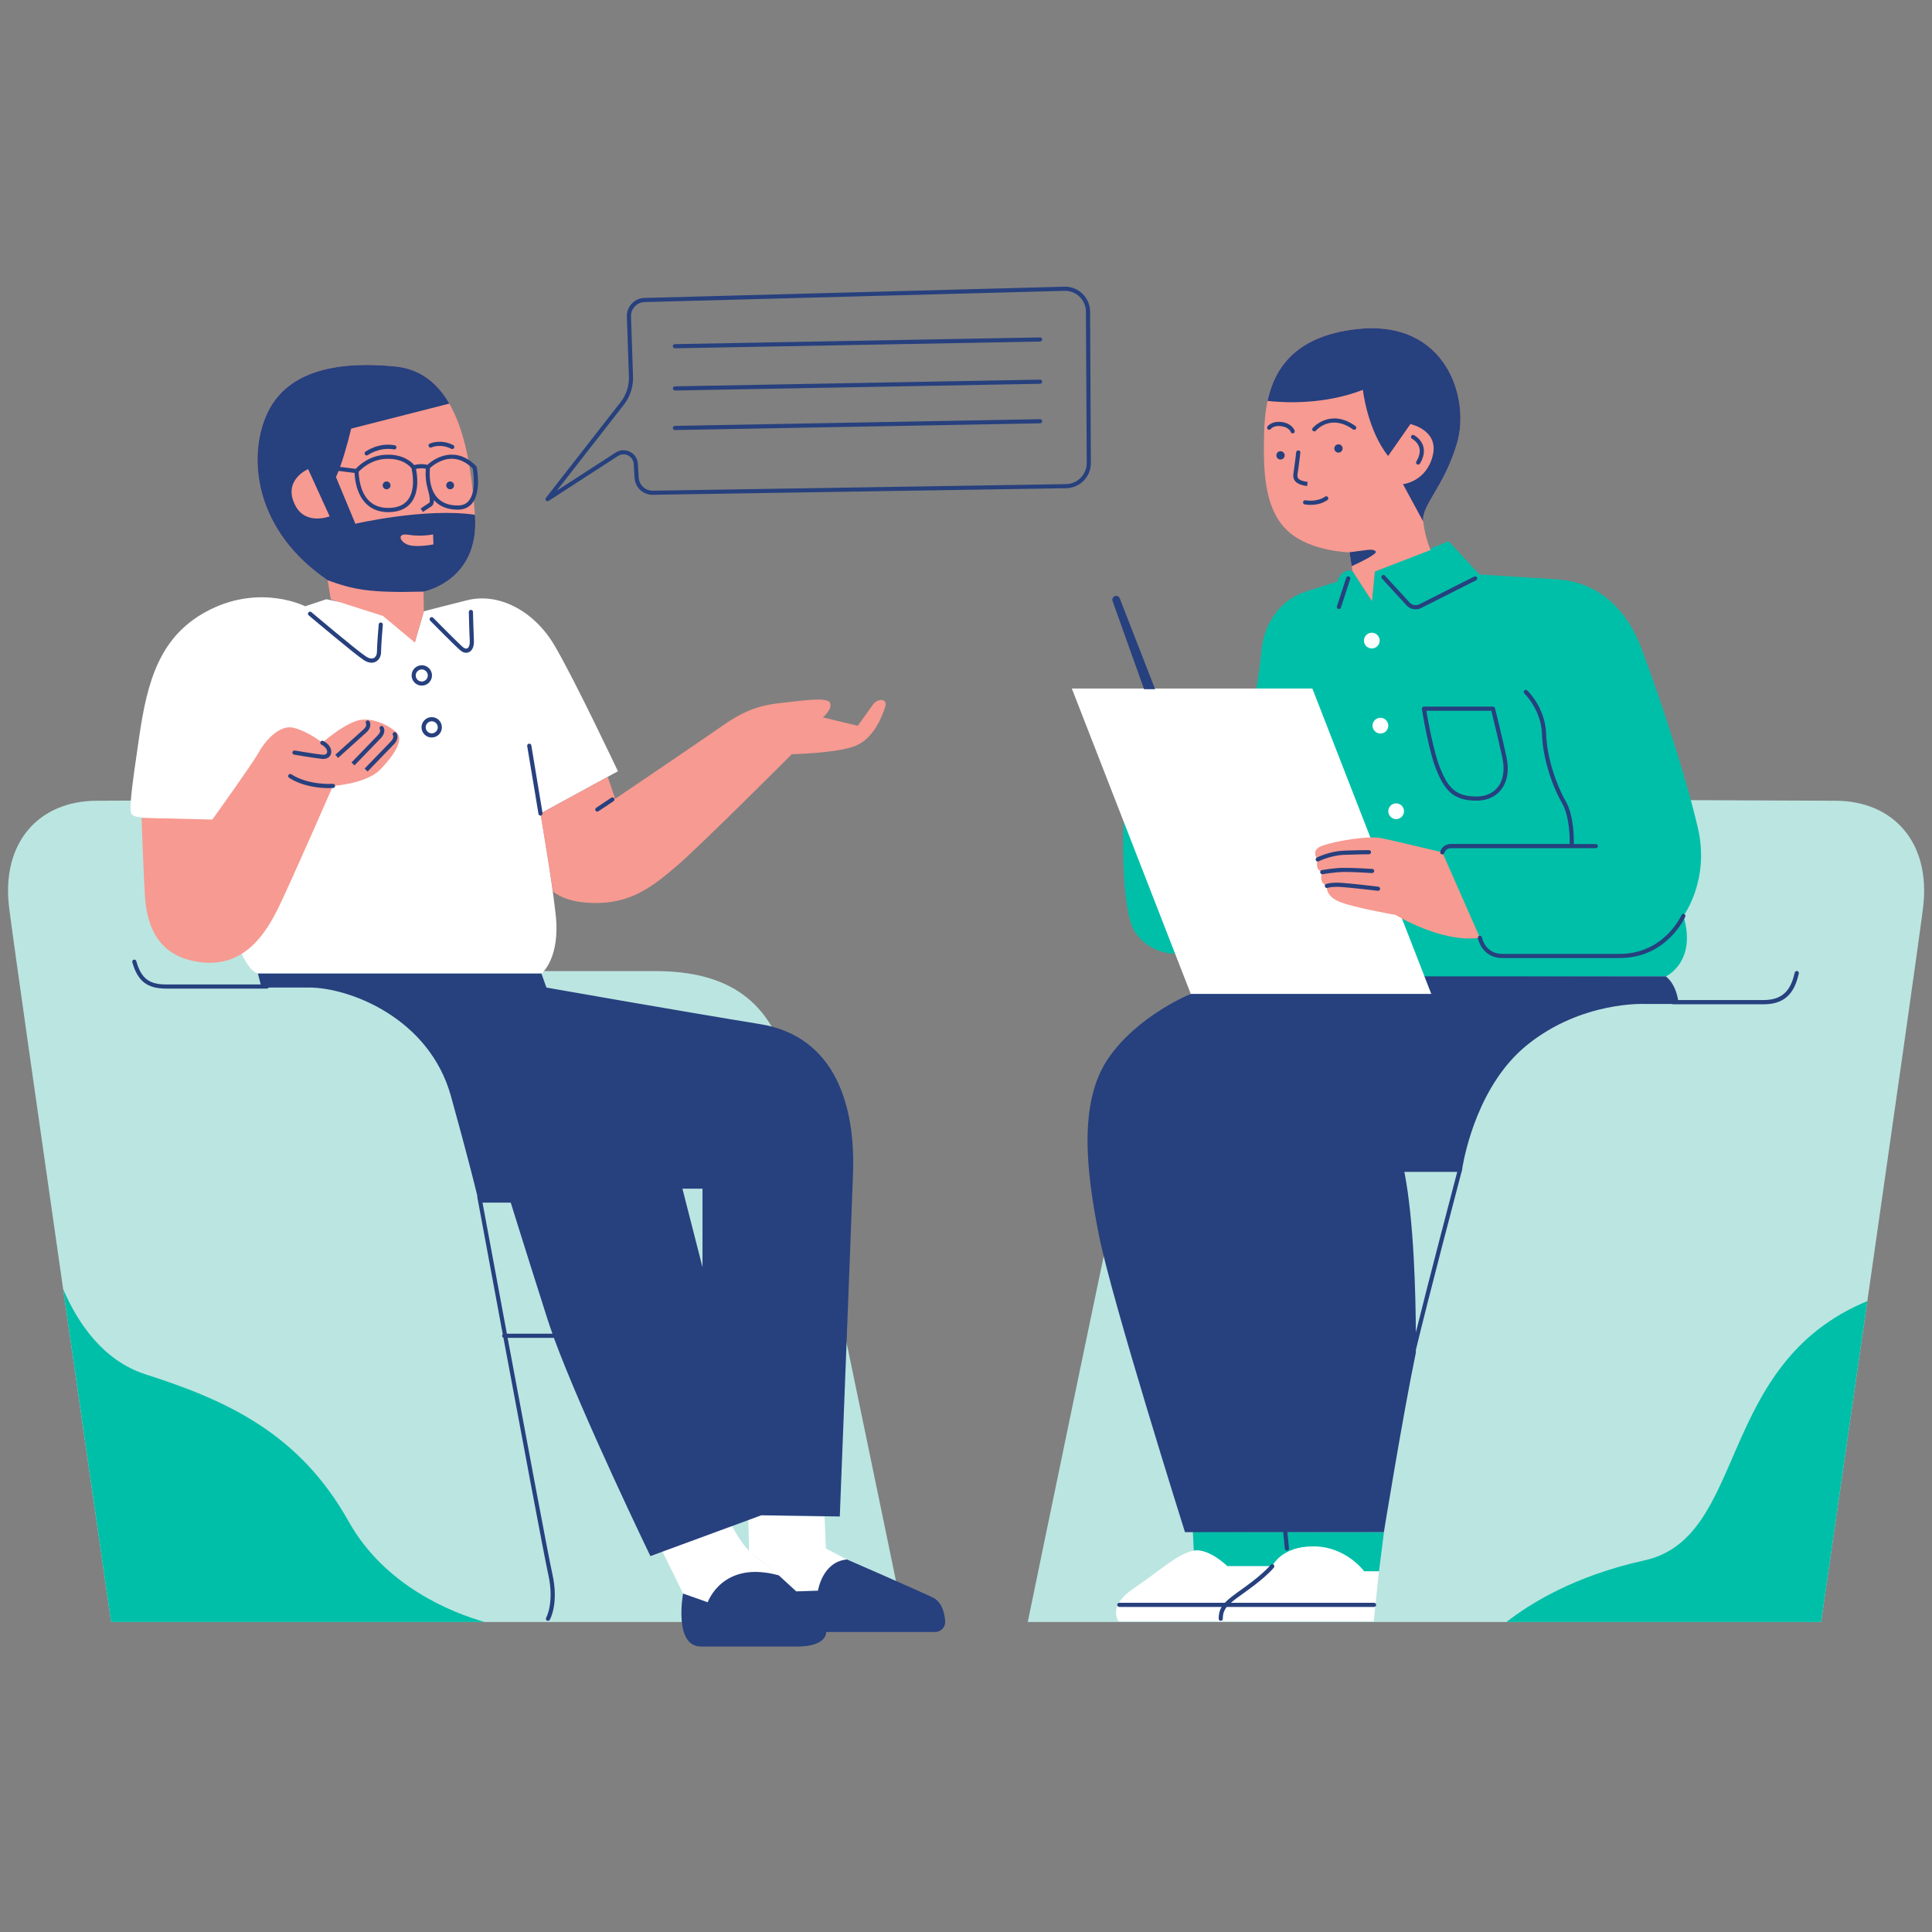 <svg xmlns="http://www.w3.org/2000/svg" xmlns:xlink="http://www.w3.org/1999/xlink" width="500" zoomAndPan="magnify" viewBox="0 0 375 375" height="500" preserveAspectRatio="xMidYMid meet" version="1.0"><rect x="0" y="0" width="375" height="375" fill="#808080" stroke="none"/><defs><clipPath id="6200aece4a"><path d="M 25 55.566 L 350 55.566 L 350 319.566 L 25 319.566 Z M 25 55.566 " clip-rule="nonzero"/></clipPath></defs><path fill="#bbe5e1" d="M 152.984 207.5 C 156.156 220.574 175.551 314.832 175.551 314.832 L 21.566 314.832 C 21.566 314.832 3.355 188.887 1.777 176.211 C 0.195 163.531 7.531 155.422 18.84 155.422 C 18.84 155.422 65.109 155.223 76.586 155.223 C 88.062 155.223 94.008 160.766 97.562 172.652 C 101.129 184.527 102.312 188.492 102.312 188.492 C 102.312 188.492 113 188.492 127.25 188.492 C 141.5 188.492 149.824 194.43 152.984 207.5 Z M 356.191 155.422 C 356.191 155.422 309.922 155.223 298.445 155.223 C 286.969 155.223 281.023 160.766 277.469 172.652 C 273.902 184.527 272.719 188.492 272.719 188.492 C 272.719 188.492 262.031 188.492 247.781 188.492 C 233.531 188.492 225.215 194.43 222.055 207.5 C 218.883 220.574 199.488 314.832 199.488 314.832 L 353.473 314.832 C 353.473 314.832 371.684 188.887 373.262 176.211 C 374.844 163.539 367.504 155.422 356.191 155.422 Z M 356.191 155.422 " fill-opacity="1" fill-rule="nonzero"/><path fill="#00bfa8" d="M 323.336 189.531 L 272.555 189.652 L 254.738 133.645 L 243.82 133.824 C 243.82 133.824 244.41 130.652 244.875 126.07 C 245.348 121.488 248.043 116.547 253.57 114.789 C 259.086 113.027 259.559 112.902 259.559 112.902 C 260.383 110.199 262.504 110.801 262.504 110.801 L 266.301 116.656 L 266.859 110.934 L 281.172 105.035 L 287.16 111.5 C 287.16 111.5 296.09 112.09 302.078 112.438 C 308.07 112.789 314.883 115.965 318.641 125.953 C 322.398 135.938 327.211 150.633 329.566 160.742 C 331.914 170.852 326.746 177.785 326.746 177.785 C 329.441 186.707 323.336 189.531 323.336 189.531 Z M 220.27 180.832 C 223.176 185.359 228.285 185.125 228.285 185.125 L 218.062 159.215 C 218.062 159.215 217.367 176.293 220.27 180.832 Z M 231.703 300.992 C 231.703 300.992 233.934 300.176 238.227 304 C 242.52 304 246.953 304 246.953 304 C 246.953 304 248.965 300.512 253.531 300.27 C 258.102 300.031 261.992 302.191 264.395 304.984 L 267.656 305 L 268.625 297.395 L 231.539 297.309 Z M 319.168 302.875 C 305.535 305.875 296.848 311.344 292.41 314.832 L 353.473 314.832 C 353.473 314.832 357.82 284.77 362.445 252.547 C 332.891 264.738 339.305 298.441 319.168 302.875 Z M 67.66 295.293 C 58.16 278.32 44.25 271.871 28.301 266.777 C 19.941 264.109 15.035 256.68 12.262 250.223 C 17.012 283.312 21.566 314.832 21.566 314.832 L 94.066 314.832 C 87.844 313.047 74.734 307.945 67.66 295.293 Z M 67.66 295.293 " fill-opacity="1" fill-rule="nonzero"/><path fill="#ffffff" d="M 119.941 149.699 L 104.918 157.902 C 104.918 157.902 106.871 168.836 107.848 177.434 C 108.824 186.031 105.109 188.957 105.109 188.957 L 50.07 188.957 C 44.992 187.785 39.531 159.074 39.531 159.074 C 31.332 158.883 25.867 159.074 25.48 157.902 C 25.094 156.734 25.48 153.414 27.039 142.871 C 28.594 132.324 30.945 123.145 40.895 118.27 C 50.844 113.383 59.234 117.68 59.234 117.68 L 63.336 116.316 L 76.02 118.852 L 80.508 124.711 L 82.266 118.656 C 82.266 118.656 84.414 118.066 90.66 116.508 C 96.906 114.949 103.73 118.656 107.637 125.293 C 111.551 131.938 119.941 149.699 119.941 149.699 Z M 277.824 192.941 L 254.73 133.645 L 208.043 133.645 L 231.137 192.941 Z M 141.879 295.789 C 141.879 295.789 134.418 296.773 128.504 301 L 132.59 309.312 L 137.379 311 C 137.379 311 139.207 306.637 143.996 305.652 C 148.785 304.668 151.18 305.789 151.18 305.789 C 151.18 305.789 147.098 302.551 145.406 301 C 143.711 299.457 141.879 295.789 141.879 295.789 Z M 160.035 294.379 L 147.785 294.098 L 145.25 294.945 L 145.391 301 L 151.164 305.789 L 154.543 308.891 L 158.766 308.754 C 158.766 308.754 160.316 303.254 164.398 302.695 L 160.316 300.582 Z M 254.941 300.152 C 248.586 300.152 246.945 304 246.945 304 L 238.219 304 C 238.219 304 234.707 300.488 231.695 300.992 C 228.688 301.496 225.168 304.836 219.984 308.355 C 214.801 311.867 217.141 314.715 217.141 314.715 L 266.641 314.715 L 267.641 305.008 L 264.797 305.008 C 264.805 305.008 261.297 300.152 254.941 300.152 Z M 266.27 125.867 C 267.113 125.867 267.797 125.184 267.797 124.34 C 267.797 123.496 267.113 122.812 266.27 122.812 C 265.426 122.812 264.742 123.496 264.742 124.34 C 264.742 125.184 265.426 125.867 266.27 125.867 Z M 266.41 140.848 C 266.41 141.691 267.09 142.375 267.938 142.375 C 268.781 142.375 269.465 141.691 269.465 140.848 C 269.465 140 268.781 139.32 267.938 139.32 C 267.098 139.32 266.41 140 266.41 140.848 Z M 270.988 158.988 C 271.836 158.988 272.516 158.309 272.516 157.461 C 272.516 156.617 271.836 155.934 270.988 155.934 C 270.145 155.934 269.465 156.617 269.465 157.461 C 269.465 158.309 270.152 158.988 270.988 158.988 Z M 270.988 158.988 " fill-opacity="1" fill-rule="nonzero"/><path fill="#f79a91" d="M 287.254 182.023 C 279.855 183.109 270.875 177.582 270.875 177.582 C 270.875 177.582 262.289 176.102 259.723 174.914 C 257.156 173.73 257.551 171.953 257.551 171.953 C 255.777 171.262 256.66 169.285 256.66 169.285 C 255.082 168.789 255.77 166.82 255.77 166.82 C 255.77 166.82 254.188 165.043 256.66 164.152 C 259.125 163.262 265.449 162.176 268.016 162.672 C 270.578 163.168 279.957 165.441 279.957 165.441 Z M 262.496 110.801 L 266.293 116.656 L 266.852 110.934 L 277.676 106.762 C 277.676 106.762 276.625 104.398 276.242 101.227 C 275.871 98.055 280.352 94.504 282.84 85.914 C 285.324 77.324 280.723 61.957 263.371 63.887 C 246.023 65.816 245.457 78.199 245.332 85.355 C 245.207 92.512 245.703 99.234 250.059 103.156 C 254.414 107.082 261.938 107.207 261.938 107.207 Z M 69.148 139.934 C 66.141 140.965 62.566 144.164 62.566 144.164 C 62.566 144.164 59.746 141.91 56.926 141.25 C 54.105 140.59 51.285 144.07 50.152 146.141 C 49.023 148.211 41.219 159.074 41.219 159.074 L 27.488 158.75 C 27.488 158.75 27.766 168.062 28.145 173.992 C 28.527 179.914 30.781 185.848 39.148 186.785 C 47.52 187.723 51.656 181.141 54.191 175.867 C 56.734 170.598 64.629 152.539 64.629 152.539 C 64.629 152.539 71.113 152.16 73.844 149.336 C 76.57 146.516 78.262 143.691 77.137 142.375 C 76.004 141.062 72.152 138.902 69.148 139.934 Z M 169.469 136.723 C 168.652 137.895 166.492 140.871 166.492 140.871 L 159.727 139.25 C 159.727 139.25 161.711 137.535 161.082 136.367 C 160.457 135.195 155.039 136.094 151.52 136.457 C 148.004 136.824 144.848 137.629 140.34 140.793 C 135.828 143.949 119.414 155.051 119.414 155.051 L 117.957 150.785 L 104.91 157.918 L 107.336 173.008 C 107.336 173.008 109.684 175.441 116.262 175.266 C 122.84 175.086 126.902 171.922 131.504 167.953 C 136.109 163.984 153.691 146.391 153.691 146.391 C 153.691 146.391 162.438 146.211 166.043 144.77 C 169.645 143.328 171.273 138.91 171.816 137.195 C 172.359 135.48 170.281 135.551 169.469 136.723 Z M 76.719 71.129 C 64.621 69.941 55.145 72.316 51.586 80.867 C 48.031 89.418 49.727 103.219 63.598 112.609 L 64.211 116.324 L 74.34 119.555 L 80.508 124.711 L 82.266 118.656 L 82.211 114.82 C 82.211 114.82 93.047 112.789 92.191 100.172 C 91.355 87.559 88.812 72.316 76.719 71.129 Z M 76.719 71.129 " fill-opacity="1" fill-rule="nonzero"/><g clip-path="url(#6200aece4a)"><path fill="#27407e" d="M 259.793 87.852 C 259.344 87.852 258.984 87.488 258.984 87.047 C 258.984 86.605 259.352 86.242 259.793 86.242 C 260.242 86.242 260.598 86.605 260.598 87.047 C 260.598 87.488 260.234 87.852 259.793 87.852 Z M 247.742 88.387 C 247.742 88.836 248.105 89.195 248.547 89.195 C 248.996 89.195 249.355 88.828 249.355 88.387 C 249.355 87.945 248.988 87.582 248.547 87.582 C 248.098 87.582 247.742 87.945 247.742 88.387 Z M 299.297 142.469 C 299.453 147.352 301.367 152.727 303.195 155.887 C 304.809 158.68 304.684 163.625 304.676 163.672 C 304.676 163.719 304.684 163.766 304.699 163.812 L 281.66 163.812 C 280.281 163.812 279.684 164.812 279.551 165.34 C 279.5 165.555 279.629 165.773 279.848 165.828 C 279.879 165.836 279.91 165.844 279.949 165.844 C 280.125 165.844 280.289 165.719 280.344 165.543 C 280.367 165.449 280.605 164.633 281.668 164.633 L 309.742 164.633 C 309.969 164.633 310.145 164.457 310.145 164.23 C 310.145 164.008 309.969 163.828 309.742 163.828 L 305.457 163.828 C 305.473 163.789 305.48 163.75 305.48 163.711 C 305.488 163.5 305.621 158.484 303.891 155.492 C 302.172 152.516 300.25 147.164 300.102 142.453 C 299.949 137.418 296.586 134.156 296.438 134.016 C 296.273 133.859 296.02 133.867 295.863 134.031 C 295.711 134.195 295.719 134.449 295.879 134.605 C 295.918 134.629 299.148 137.77 299.297 142.469 Z M 287.648 181.953 C 287.613 181.738 287.402 181.59 287.176 181.629 C 286.961 181.668 286.812 181.879 286.852 182.094 C 286.859 182.133 287.59 185.957 291.609 185.957 L 314.355 185.957 C 323.574 185.957 327.07 178.008 327.109 177.93 C 327.195 177.73 327.102 177.488 326.898 177.402 C 326.699 177.316 326.457 177.41 326.371 177.613 C 326.344 177.691 323.039 185.148 314.363 185.148 L 291.617 185.148 C 288.277 185.148 287.672 182.086 287.648 181.953 Z M 276.383 137.148 L 289.781 137.148 C 289.969 137.148 290.129 137.273 290.176 137.449 C 290.191 137.496 291.449 142.535 292.41 146.957 C 292.965 149.5 292.578 151.77 291.316 153.336 C 290.23 154.688 288.59 155.406 286.574 155.406 C 282.062 155.406 280.422 153.391 278.801 149.43 C 277.266 145.66 276.035 137.938 275.988 137.613 C 275.973 137.496 276.004 137.383 276.082 137.289 C 276.152 137.195 276.266 137.148 276.383 137.148 Z M 276.855 137.953 C 277.148 139.707 278.258 145.965 279.543 149.129 C 281.055 152.832 282.488 154.602 286.566 154.602 C 288.324 154.602 289.75 153.988 290.68 152.832 C 291.789 151.461 292.113 149.438 291.617 147.133 C 290.789 143.352 289.75 139.117 289.465 137.961 L 276.855 137.961 Z M 255.77 167.223 C 255.832 167.223 255.895 167.207 255.949 167.176 C 255.973 167.168 258.266 166.023 260.883 165.922 C 263.582 165.82 265.695 165.812 265.711 165.812 C 265.938 165.812 266.117 165.633 266.117 165.41 C 266.117 165.184 265.938 165.008 265.711 165.008 C 265.688 165.008 263.566 165.008 260.855 165.113 C 258.055 165.223 255.684 166.402 255.594 166.457 C 255.391 166.559 255.312 166.797 255.414 167 C 255.477 167.137 255.621 167.223 255.77 167.223 Z M 256.652 169.688 C 256.676 169.688 256.699 169.688 256.723 169.68 C 256.746 169.68 258.848 169.309 260.566 169.254 C 262.301 169.199 266.27 169.457 266.309 169.465 C 266.512 169.473 266.719 169.309 266.734 169.086 C 266.75 168.859 266.582 168.672 266.355 168.656 C 266.191 168.648 262.309 168.402 260.535 168.449 C 258.754 168.504 256.66 168.867 256.574 168.883 C 256.359 168.922 256.211 169.129 256.25 169.348 C 256.289 169.559 256.461 169.688 256.652 169.688 Z M 257.684 172.332 C 257.691 172.332 258.535 172.031 260.527 172.18 C 262.629 172.332 267.387 172.898 267.434 172.906 C 267.449 172.906 267.465 172.906 267.48 172.906 C 267.68 172.906 267.852 172.758 267.883 172.551 C 267.906 172.324 267.75 172.125 267.527 172.102 C 267.48 172.094 262.707 171.527 260.582 171.371 C 258.383 171.207 257.438 171.566 257.398 171.582 C 257.188 171.66 257.086 171.891 257.164 172.102 C 257.242 172.301 257.477 172.41 257.684 172.332 Z M 222.062 133.77 L 224.207 133.77 L 217.336 116.129 C 217.156 115.664 216.582 115.508 216.188 115.812 C 215.938 116.004 215.84 116.348 215.945 116.641 Z M 264.535 75.672 C 264.535 75.672 265.402 83.457 269.434 88.504 L 273.758 82.309 C 273.758 82.309 279.375 83.465 278.078 88.504 C 276.785 93.551 272.316 93.977 272.316 93.977 L 276.242 101.219 C 275.871 98.047 280.352 94.496 282.84 85.906 C 285.324 77.316 280.723 61.949 263.371 63.879 C 251.293 65.223 247.355 71.633 246.031 77.82 C 249.492 78.199 257.094 78.551 264.535 75.672 Z M 254.793 83.07 C 254.648 83.238 254.668 83.496 254.84 83.637 C 254.918 83.695 255.012 83.734 255.105 83.734 C 255.219 83.734 255.328 83.688 255.414 83.598 C 255.531 83.457 258.336 80.285 262.613 83.348 C 262.789 83.48 263.047 83.434 263.18 83.254 C 263.309 83.078 263.262 82.82 263.086 82.688 C 258.188 79.184 254.824 83.031 254.793 83.07 Z M 246.68 83.246 C 246.703 83.215 247.215 82.527 248.695 82.719 C 250.176 82.914 250.516 83.805 250.531 83.844 C 250.586 84.016 250.75 84.125 250.91 84.125 C 250.949 84.125 250.996 84.117 251.035 84.102 C 251.246 84.031 251.359 83.797 251.293 83.59 C 251.277 83.535 250.805 82.184 248.797 81.922 C 246.797 81.656 246.039 82.75 246.008 82.797 C 245.883 82.984 245.938 83.223 246.113 83.348 C 246.309 83.473 246.555 83.426 246.68 83.246 Z M 253.234 97.902 C 253.273 97.91 253.723 97.996 254.375 97.996 C 255.273 97.996 256.547 97.832 257.652 97.062 C 257.84 96.941 257.887 96.684 257.754 96.496 C 257.629 96.312 257.375 96.266 257.195 96.398 C 255.586 97.52 253.422 97.109 253.398 97.109 C 253.176 97.062 252.965 97.211 252.926 97.43 C 252.879 97.645 253.02 97.855 253.234 97.902 Z M 267.023 107.027 C 266.402 106.406 265.395 106.793 261.938 107.191 L 262.355 109.902 C 264.426 108.949 267.434 107.445 267.023 107.027 Z M 252.398 87.867 C 252.422 87.645 252.266 87.441 252.043 87.418 C 251.824 87.395 251.617 87.551 251.594 87.777 C 251.594 87.797 251.285 90.418 251.051 91.945 C 250.758 93.887 252.746 94.195 253.707 94.344 L 253.816 93.543 C 252.391 93.328 251.703 93.039 251.84 92.07 C 252.09 90.527 252.398 87.898 252.398 87.867 Z M 273.602 116.941 L 268.82 111.734 C 268.664 111.57 268.418 111.562 268.246 111.711 C 268.082 111.855 268.066 112.113 268.223 112.285 L 273.004 117.492 C 273.469 117.996 274.121 118.27 274.777 118.27 C 275.145 118.27 275.516 118.184 275.855 118.012 L 286.504 112.633 C 286.703 112.531 286.781 112.293 286.684 112.09 C 286.582 111.887 286.332 111.812 286.141 111.91 L 275.492 117.293 C 274.863 117.609 274.082 117.469 273.602 116.941 Z M 259.754 118.199 C 259.793 118.215 259.84 118.223 259.879 118.223 C 260.047 118.223 260.203 118.113 260.266 117.945 L 262.07 112.391 C 262.141 112.184 262.023 111.949 261.816 111.879 C 261.605 111.812 261.371 111.926 261.305 112.137 L 259.496 117.688 C 259.43 117.906 259.543 118.129 259.754 118.199 Z M 275.051 90.125 C 275.113 90.164 275.191 90.18 275.258 90.18 C 275.398 90.18 275.531 90.109 275.609 89.984 C 276.336 88.777 276.547 87.645 276.25 86.621 C 275.824 85.164 274.508 84.488 274.453 84.457 C 274.25 84.355 274.012 84.441 273.91 84.637 C 273.809 84.836 273.895 85.078 274.09 85.18 C 274.098 85.188 275.152 85.723 275.477 86.844 C 275.707 87.645 275.523 88.566 274.918 89.566 C 274.793 89.762 274.855 90.008 275.051 90.125 Z M 55.996 150.414 C 55.871 150.602 55.934 150.848 56.121 150.973 C 58.887 152.75 62.281 152.973 63.832 152.973 C 64.312 152.973 64.621 152.949 64.668 152.949 C 64.891 152.934 65.055 152.742 65.039 152.516 C 65.023 152.289 64.824 152.129 64.605 152.145 C 64.559 152.145 59.957 152.477 56.562 150.297 C 56.359 150.168 56.113 150.219 55.996 150.414 Z M 71.102 142.172 C 72.34 141.047 71.742 140.055 71.719 140.016 C 71.602 139.832 71.363 139.777 71.176 139.887 C 70.992 139.992 70.922 140.242 71.031 140.438 C 71.055 140.48 71.27 140.934 70.559 141.574 C 69.559 142.492 65.086 146.5 65.086 146.5 L 65.629 147.105 C 65.629 147.105 70.102 143.086 71.102 142.172 Z M 73.922 143.266 C 75.074 142.055 74.418 141.109 74.387 141.07 C 74.254 140.895 74.012 140.855 73.836 140.98 C 73.656 141.102 73.609 141.352 73.727 141.535 C 73.758 141.582 73.996 142.008 73.34 142.707 C 72.402 143.684 68.227 147.996 68.227 147.996 L 68.805 148.562 C 68.805 148.562 72.984 144.25 73.922 143.266 Z M 76.469 144.453 C 77.625 143.242 76.965 142.297 76.934 142.258 C 76.805 142.078 76.562 142.039 76.383 142.164 C 76.207 142.289 76.16 142.535 76.277 142.723 C 76.309 142.77 76.547 143.195 75.887 143.895 C 74.949 144.871 70.773 149.18 70.773 149.18 L 71.355 149.746 C 71.355 149.746 75.531 145.438 76.469 144.453 Z M 62.574 146.492 C 60.965 146.312 57.258 145.676 57.223 145.676 C 57.004 145.637 56.793 145.785 56.758 146.012 C 56.719 146.227 56.863 146.438 57.09 146.477 C 57.242 146.5 60.855 147.121 62.492 147.297 C 62.574 147.305 62.66 147.312 62.746 147.312 C 63.48 147.312 64.055 146.941 64.242 146.32 C 64.465 145.578 64.094 144.516 62.754 143.816 C 62.551 143.715 62.312 143.785 62.211 143.988 C 62.109 144.188 62.18 144.43 62.383 144.531 C 63.312 145.02 63.598 145.676 63.473 146.09 C 63.375 146.391 63.039 146.547 62.574 146.492 Z M 81.871 133.078 C 80.785 133.078 79.895 132.195 79.895 131.102 C 79.895 130.008 80.777 129.125 81.871 129.125 C 82.957 129.125 83.848 130.008 83.848 131.102 C 83.848 132.195 82.957 133.078 81.871 133.078 Z M 83.035 131.109 C 83.035 130.465 82.508 129.938 81.863 129.938 C 81.219 129.938 80.691 130.465 80.691 131.109 C 80.691 131.754 81.219 132.281 81.863 132.281 C 82.516 132.273 83.035 131.754 83.035 131.109 Z M 81.816 141.172 C 81.816 140.086 82.699 139.195 83.793 139.195 C 84.887 139.195 85.77 140.078 85.77 141.172 C 85.77 142.266 84.887 143.148 83.793 143.148 C 82.699 143.148 81.816 142.266 81.816 141.172 Z M 82.629 141.172 C 82.629 141.816 83.156 142.344 83.801 142.344 C 84.445 142.344 84.969 141.816 84.969 141.172 C 84.969 140.527 84.445 140 83.801 140 C 83.148 140.008 82.629 140.527 82.629 141.172 Z M 89.395 126.27 C 89.746 126.559 90.117 126.703 90.48 126.703 C 90.684 126.703 90.875 126.66 91.062 126.566 C 91.695 126.238 92.039 125.441 91.984 124.363 C 91.898 122.641 91.812 118.812 91.805 118.773 C 91.797 118.555 91.621 118.379 91.402 118.379 C 91.402 118.379 91.395 118.379 91.395 118.379 C 91.172 118.387 90.992 118.57 91 118.789 C 91 118.828 91.086 122.664 91.18 124.402 C 91.223 125.262 90.961 125.711 90.699 125.844 C 90.48 125.953 90.195 125.883 89.906 125.648 C 88.969 124.883 84.125 119.953 84.078 119.906 C 83.926 119.742 83.668 119.742 83.508 119.898 C 83.344 120.051 83.344 120.309 83.5 120.473 C 83.699 120.672 88.426 125.48 89.395 126.27 Z M 72.113 128.629 C 72.496 128.629 72.789 128.52 72.977 128.41 C 73.586 128.078 73.961 127.371 73.961 126.566 C 73.961 125.371 74.301 121.301 74.309 121.262 C 74.324 121.035 74.16 120.844 73.945 120.828 C 73.719 120.805 73.523 120.977 73.508 121.191 C 73.496 121.363 73.16 125.34 73.16 126.566 C 73.16 127.078 72.945 127.512 72.594 127.703 C 72.207 127.914 71.664 127.828 71.07 127.449 C 69.449 126.426 60.531 118.891 60.438 118.82 C 60.266 118.672 60.012 118.695 59.871 118.867 C 59.723 119.035 59.746 119.293 59.918 119.434 C 60.289 119.742 68.969 127.078 70.633 128.133 C 71.215 128.512 71.711 128.629 72.113 128.629 Z M 104.91 158.309 C 104.934 158.309 104.957 158.309 104.98 158.301 C 105.195 158.262 105.352 158.051 105.312 157.836 L 103.129 144.676 C 103.09 144.461 102.887 144.305 102.66 144.344 C 102.445 144.383 102.289 144.59 102.328 144.809 L 104.516 157.965 C 104.547 158.168 104.715 158.309 104.91 158.309 Z M 181.031 310.062 C 177.945 308.59 164.406 302.695 164.406 302.695 C 159.594 303.117 158.773 308.754 158.773 308.754 L 154.551 308.891 L 151.172 305.789 C 140.238 302.727 137.371 311 137.371 311 L 132.582 309.312 C 132.582 309.312 130.699 319.59 136.07 319.59 C 141.438 319.59 148.816 319.59 154.723 319.59 C 160.625 319.59 160.355 316.77 160.355 316.77 L 181.512 316.77 C 182.648 316.77 183.547 315.801 183.453 314.66 C 183.34 313.031 182.812 310.914 181.031 310.062 Z M 75.035 94.969 C 75.453 94.969 75.797 94.629 75.797 94.211 C 75.797 93.793 75.453 93.449 75.035 93.449 C 74.617 93.449 74.277 93.793 74.277 94.211 C 74.277 94.629 74.609 94.969 75.035 94.969 Z M 87.371 94.969 C 87.793 94.969 88.133 94.629 88.133 94.211 C 88.133 93.793 87.793 93.449 87.371 93.449 C 86.953 93.449 86.613 93.793 86.613 94.211 C 86.613 94.629 86.953 94.969 87.371 94.969 Z M 51.586 80.867 C 55.145 72.316 64.613 69.941 76.719 71.129 C 81.602 71.609 84.926 74.379 87.211 78.34 L 68.156 83.199 C 68.156 83.199 67.195 87.379 66.008 90.629 L 69.055 91 C 69.613 90.379 71.695 88.34 75.074 88.258 C 78.27 88.172 79.879 89.66 80.398 90.266 C 80.887 90.141 81.926 89.953 82.949 90.234 C 83.492 89.73 85.273 88.273 87.621 88.25 C 89.316 88.211 90.93 88.969 92.41 90.441 C 92.465 90.496 92.504 90.566 92.52 90.645 C 92.559 90.84 93.48 95.422 91.652 97.684 C 91 98.492 90.086 98.91 88.938 98.926 C 88.906 98.926 88.875 98.926 88.844 98.926 C 86.898 98.926 85.367 98.32 84.281 97.133 C 84.258 97.109 84.242 97.086 84.227 97.062 C 84.219 97.59 84.094 98.055 83.738 98.281 C 82.988 98.762 82.098 99.375 82.098 99.375 L 81.637 98.707 C 81.637 98.707 82.547 98.078 83.305 97.598 C 83.551 97.445 83.406 96.102 83.004 94.895 C 82.988 94.84 82.98 94.785 82.988 94.73 C 82.66 93.637 82.547 92.375 82.645 90.984 C 81.918 90.816 81.164 90.922 80.738 91.016 C 80.973 92.117 81.453 95.305 79.895 97.438 C 79.004 98.66 77.602 99.32 75.727 99.398 C 75.602 99.406 75.477 99.406 75.363 99.406 C 73.609 99.406 72.168 98.855 71.07 97.777 C 69.125 95.855 68.859 92.84 68.828 91.793 L 65.723 91.41 C 65.551 91.832 65.379 92.234 65.211 92.59 L 68.977 101.66 C 68.977 101.66 82.59 98.508 92.184 99.918 C 92.191 100.004 92.199 100.086 92.199 100.18 C 93.047 112.797 82.219 114.828 82.219 114.828 C 71.625 115.121 68.527 114.406 63.605 112.625 C 49.727 103.219 48.031 89.418 51.586 80.867 Z M 79.375 105.801 C 81.098 106.281 84.133 105.664 84.133 105.664 L 84.062 103.73 C 84.062 103.73 81.785 104.211 79.305 103.801 C 76.828 103.383 77.656 105.312 79.375 105.801 Z M 83.453 90.859 C 83.227 93.305 83.73 95.336 84.871 96.582 C 85.809 97.613 87.18 98.141 88.922 98.109 C 89.828 98.102 90.512 97.793 91.016 97.172 C 92.457 95.383 91.875 91.629 91.742 90.914 C 90.465 89.676 89.102 89.039 87.676 89.039 C 87.66 89.039 87.645 89.039 87.629 89.039 C 85.512 89.07 83.855 90.48 83.453 90.859 Z M 69.621 91.574 C 69.629 92.266 69.766 95.367 71.617 97.195 C 72.625 98.188 73.996 98.652 75.672 98.582 C 77.285 98.516 78.484 97.973 79.223 96.957 C 80.746 94.879 79.996 91.418 79.863 90.891 C 79.633 90.574 78.262 88.969 75.082 89.055 C 71.992 89.141 70.047 91.102 69.621 91.574 Z M 57.359 98.188 C 59.391 102.012 63.984 100.227 63.984 100.227 L 59.809 91.055 C 59.801 91.055 54.711 93.195 57.359 98.188 Z M 83.406 86.117 C 83.203 86.211 83.117 86.449 83.219 86.652 C 83.312 86.852 83.551 86.938 83.754 86.844 C 83.824 86.812 85.48 86.055 87.605 87.117 C 87.66 87.148 87.723 87.156 87.785 87.156 C 87.93 87.156 88.078 87.07 88.148 86.93 C 88.25 86.73 88.164 86.488 87.969 86.387 C 85.473 85.148 83.492 86.078 83.406 86.117 Z M 70.93 87.676 C 70.75 87.805 70.711 88.062 70.844 88.242 C 70.922 88.348 71.047 88.402 71.168 88.402 C 71.254 88.402 71.34 88.379 71.41 88.324 C 71.434 88.309 73.648 86.715 76.477 87.227 C 76.703 87.27 76.91 87.117 76.949 86.898 C 76.988 86.684 76.84 86.473 76.625 86.426 C 73.457 85.852 71.031 87.598 70.93 87.676 Z M 116.16 157.461 L 119.09 155.508 C 119.277 155.383 119.324 155.137 119.199 154.949 C 119.074 154.766 118.828 154.719 118.641 154.84 L 115.711 156.797 C 115.527 156.918 115.48 157.168 115.602 157.355 C 115.68 157.469 115.812 157.531 115.938 157.531 C 116.016 157.531 116.09 157.508 116.16 157.461 Z M 266.711 311.102 L 238.914 311.102 C 239.559 310.535 240.426 309.914 241.582 309.086 L 242.227 308.621 C 245.961 305.93 247.215 304.316 247.262 304.254 C 247.402 304.078 247.363 303.828 247.184 303.688 C 247.004 303.551 246.758 303.59 246.617 303.758 C 246.602 303.773 245.363 305.355 241.746 307.961 L 241.102 308.426 C 239.559 309.535 238.465 310.328 237.738 311.102 L 217.258 311.102 C 217.031 311.102 216.855 311.281 216.855 311.504 C 216.855 311.73 217.031 311.906 217.258 311.906 L 237.109 311.906 C 236.723 312.551 236.543 313.266 236.543 314.195 C 236.543 314.422 236.723 314.598 236.949 314.598 C 237.172 314.598 237.352 314.422 237.352 314.195 C 237.352 313.25 237.574 312.574 238.109 311.906 L 266.703 311.906 C 266.93 311.906 267.105 311.73 267.105 311.504 C 267.105 311.281 266.938 311.102 266.711 311.102 Z M 349.148 188.98 C 348.457 191.926 347.102 194.934 342.344 194.934 L 324.746 194.934 C 324.668 194.934 324.605 194.91 324.543 194.871 L 319.297 194.871 C 319.297 194.871 307.062 194.234 296.422 202.82 C 287.086 210.348 284.348 223.621 283.82 226.77 C 283.828 226.832 283.836 226.887 283.82 226.945 C 283.82 226.961 283.793 227.062 283.754 227.203 C 283.73 227.359 283.715 227.449 283.715 227.449 L 283.684 227.449 C 282.777 230.895 277.352 251.5 274.816 262.031 C 274.816 262.387 274.809 262.582 274.809 262.582 C 272.27 274.824 268.609 297.395 268.609 297.395 L 249.879 297.395 L 250.191 300.52 C 250.215 300.742 250.051 300.938 249.828 300.961 C 249.812 300.961 249.797 300.961 249.789 300.961 C 249.586 300.961 249.406 300.805 249.387 300.598 L 249.066 297.387 L 230.004 297.387 C 230.004 297.387 215.863 252.555 213.32 239.84 C 210.777 227.125 209.344 213.93 215.07 205.5 C 220.789 197.074 231.129 192.918 231.129 192.918 L 277.816 192.918 L 276.484 189.508 L 323.336 189.508 C 324.969 190.801 325.535 192.973 325.723 194.105 L 342.352 194.105 C 346.535 194.105 347.715 191.547 348.363 188.777 C 348.418 188.562 348.629 188.422 348.852 188.477 C 349.07 188.547 349.203 188.762 349.148 188.98 Z M 282.848 227.457 L 272.586 227.457 C 274.469 236.988 274.777 251.633 274.816 258.621 C 277.5 247.797 281.895 231.078 282.848 227.457 Z M 107.504 259.684 L 98.531 259.684 C 102.16 279.141 106.496 302.324 107.211 305.496 C 108.496 311.219 106.785 314.281 106.707 314.406 C 106.629 314.535 106.496 314.605 106.359 314.605 C 106.289 314.605 106.219 314.59 106.156 314.551 C 105.965 314.441 105.895 314.195 106.008 314 C 106.023 313.969 107.637 311.055 106.43 305.676 C 105.715 302.488 101.344 279.148 97.711 259.652 C 97.562 259.59 97.461 259.449 97.461 259.277 C 97.461 259.164 97.508 259.062 97.586 258.984 C 94.93 244.695 92.695 232.629 92.641 232.344 C 92.625 232.273 92.641 232.211 92.656 232.148 C 92.086 229.77 90.613 223.883 87.535 212.781 C 83.32 197.555 67.797 191.676 59.965 191.676 C 55.742 191.676 53.418 191.676 52.152 191.676 C 52.082 191.801 51.961 191.887 51.805 191.887 L 32.277 191.887 C 28.57 191.887 26.719 190.453 25.684 186.77 C 25.621 186.551 25.742 186.336 25.961 186.273 C 26.176 186.211 26.395 186.336 26.457 186.551 C 27.395 189.902 28.922 191.082 32.27 191.082 L 50.602 191.082 L 50.062 188.965 L 105.094 188.965 L 106.055 191.684 C 106.055 191.684 132.574 196.359 147.492 198.773 C 162.406 201.184 166.027 215.055 165.57 227.715 C 165.121 240.375 163.004 294.348 163.004 294.348 L 147.777 294.113 L 126.242 302.039 C 126.242 302.039 113.07 274.793 107.512 259.688 C 107.52 259.676 107.512 259.684 107.504 259.684 Z M 132.457 230.723 L 136.355 245.965 L 136.355 230.723 Z M 98.383 258.867 L 107.234 258.867 C 106.855 257.805 106.504 256.805 106.219 255.891 C 101.848 242.176 99.137 233.43 99.137 233.43 L 93.656 233.43 C 94.301 236.879 96.191 247.121 98.383 258.867 Z M 211.738 89.867 C 211.754 92.527 209.602 94.723 206.949 94.762 L 126.73 96.039 C 124.84 96.086 123.281 94.621 123.168 92.746 L 123.004 90.055 C 122.957 89.34 122.555 88.73 121.918 88.402 C 121.285 88.078 120.547 88.125 119.949 88.512 L 106.496 97.219 C 106.43 97.266 106.352 97.281 106.281 97.281 C 106.172 97.281 106.062 97.234 105.988 97.148 C 105.855 97 105.848 96.785 105.965 96.629 L 120.453 78.066 C 121.555 76.656 122.129 74.891 122.074 73.098 L 121.672 61.461 C 121.641 60.516 121.973 59.625 122.625 58.934 C 123.266 58.242 124.145 57.855 125.09 57.832 L 206.586 55.645 C 207.895 55.605 209.152 56.094 210.105 57.02 C 211.051 57.941 211.578 59.172 211.586 60.492 Z M 210.934 89.867 L 210.777 60.492 C 210.77 59.391 210.336 58.359 209.539 57.59 C 208.75 56.824 207.672 56.414 206.609 56.453 L 125.113 58.637 C 124.383 58.652 123.707 58.957 123.211 59.492 C 122.719 60.02 122.453 60.707 122.477 61.438 L 122.871 73.074 C 122.941 75.051 122.305 77.008 121.082 78.57 L 108.07 95.242 L 119.508 87.836 C 119.973 87.535 120.492 87.387 121.02 87.387 C 121.445 87.387 121.879 87.488 122.281 87.691 C 123.184 88.141 123.746 89.008 123.809 90.008 L 123.973 92.699 C 124.059 94.133 125.242 95.242 126.668 95.242 C 126.684 95.242 126.699 95.242 126.715 95.242 L 206.934 93.969 C 209.152 93.922 210.941 92.086 210.934 89.867 Z M 201.875 65.492 L 130.992 66.797 C 130.77 66.801 130.59 66.98 130.598 67.207 C 130.605 67.422 130.785 67.602 131 67.602 C 131 67.602 131.008 67.602 131.008 67.602 L 201.891 66.297 C 202.113 66.289 202.293 66.113 202.285 65.887 C 202.285 65.664 202.113 65.484 201.875 65.492 Z M 201.875 73.688 L 130.992 74.988 C 130.77 74.996 130.59 75.176 130.598 75.402 C 130.605 75.617 130.785 75.797 131 75.797 C 131 75.797 131.008 75.797 131.008 75.797 L 201.891 74.492 C 202.113 74.484 202.293 74.309 202.285 74.082 C 202.285 73.859 202.113 73.68 201.875 73.688 Z M 201.875 81.363 L 130.992 82.664 C 130.77 82.672 130.59 82.852 130.598 83.078 C 130.605 83.293 130.785 83.473 131 83.473 C 131 83.473 131.008 83.473 131.008 83.473 L 201.891 82.168 C 202.113 82.16 202.293 81.984 202.285 81.758 C 202.285 81.543 202.113 81.363 201.875 81.363 Z M 201.875 81.363 " fill-opacity="1" fill-rule="nonzero"/></g></svg>